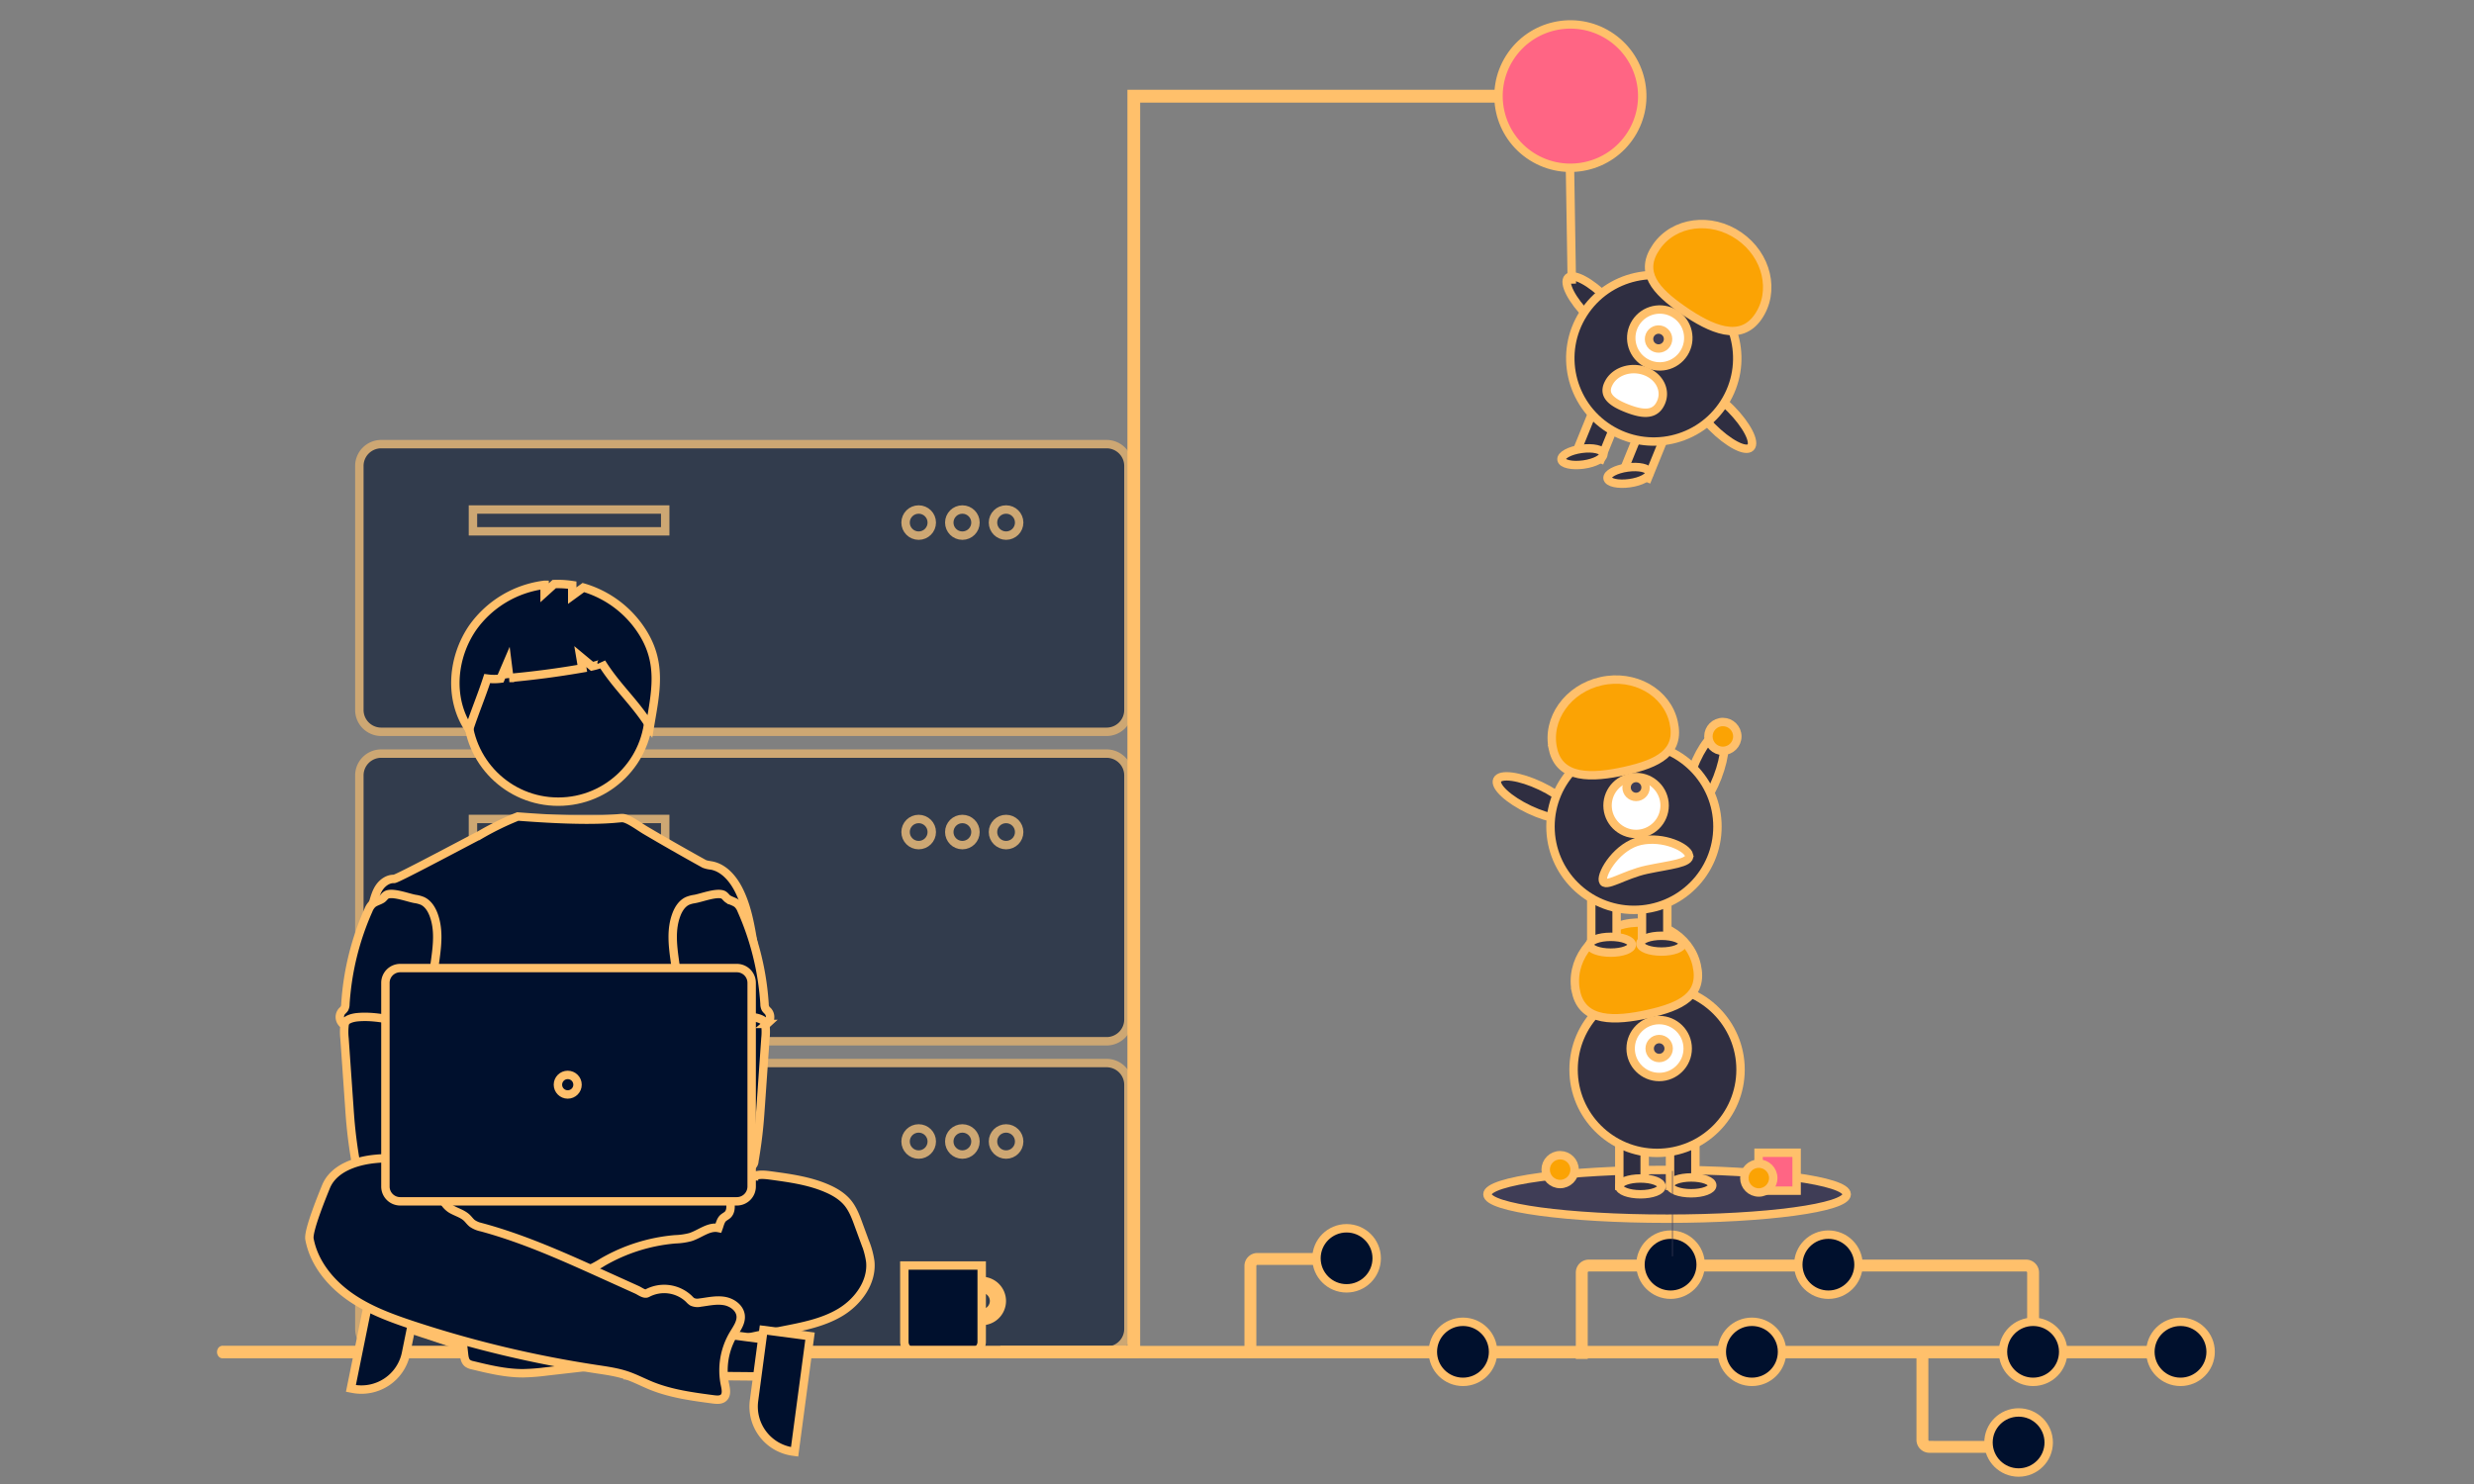 <?xml version="1.0" encoding="UTF-8" standalone="no"?>
<svg
   width="1000"
   height="600"
   viewBox="0 0 1000 600"
   version="1.1"
   id="svg84"
   sodipodi:docname="outline_datalad.svg"
   inkscape:version="1.2.2 (732a01da63, 2022-12-09, custom)"
   xml:space="preserve"
   xmlns:inkscape="http://www.inkscape.org/namespaces/inkscape"
   xmlns:sodipodi="http://sodipodi.sourceforge.net/DTD/sodipodi-0.dtd"
   xmlns="http://www.w3.org/2000/svg"
   xmlns:svg="http://www.w3.org/2000/svg"
   xmlns:rdf="http://www.w3.org/1999/02/22-rdf-syntax-ns#"
   xmlns:cc="http://creativecommons.org/ns#"
   xmlns:dc="http://purl.org/dc/elements/1.1/"><rect x="0" y="0" width="1000" height="600" fill="#808080" stroke="none"/><defs
     id="defs88" /><sodipodi:namedview
     pagecolor="#ffffff"
     bordercolor="#666666"
     borderopacity="1"
     objecttolerance="10"
     gridtolerance="10"
     guidetolerance="10"
     inkscape:pageopacity="0"
     inkscape:pageshadow="2"
     inkscape:window-width="1842"
     inkscape:window-height="1005"
     id="namedview86"
     showgrid="false"
     inkscape:zoom="4.4257828"
     inkscape:cx="610.96536"
     inkscape:cy="375.86571"
     inkscape:window-x="78"
     inkscape:window-y="38"
     inkscape:window-maximized="1"
     inkscape:current-layer="svg84"
     inkscape:showpageshadow="2"
     inkscape:pagecheckerboard="0"
     inkscape:deskcolor="#d1d1d1" /><rect
     x="1063.088"
     y="97.278"
     width="123.745"
     height="73.497"
     id="rect22"
     style="fill:#00102e;fill-opacity:1;stroke:#ffc06b;stroke-width:3.4;stroke-dasharray:none;stroke-opacity:1" /><ellipse
     cx="-46.335"
     cy="755.741"
     fill="#2f2e41"
     rx="16.839"
     ry="5.298"
     transform="matrix(0.358,-0.934,0.934,0.356,0,0)"
     id="ellipse507"
     style="stroke-width:3.4;stroke:#ffc06b;stroke-opacity:1;stroke-dasharray:none" /><ellipse
     cx="696.388"
     cy="297.744"
     fill="#fba304"
     id="circle509"
     style="stroke-width:3.4;stroke:#ffc06b;stroke-opacity:1;stroke-dasharray:none"
     rx="5.844"
     ry="5.83" /><ellipse
     cx="673.833"
     cy="482.873"
     fill="#3f3d56"
     rx="72.615"
     ry="9.858"
     id="ellipse511"
     style="stroke-width:3.4;stroke:#ffc06b;stroke-opacity:1;stroke-dasharray:none" /><path
     fill="#2f2e41"
     d="m 654.528,461.14 h 10.25 v 18.322 h -10.25 z m 20.5,0 h 10.25 v 18.322 h -10.25 z"
     id="path515"
     style="stroke-width:3.4;stroke:#ffc06b;stroke-opacity:1;stroke-dasharray:none" /><ellipse
     cx="663.072"
     cy="479.676"
     fill="#2f2e41"
     rx="8.544"
     ry="3.197"
     id="ellipse517"
     style="stroke-width:3.4;stroke:#ffc06b;stroke-opacity:1;stroke-dasharray:none" /><ellipse
     cx="683.572"
     cy="479.254"
     fill="#2f2e41"
     rx="8.544"
     ry="3.197"
     id="ellipse519"
     style="stroke-width:3.4;stroke:#ffc06b;stroke-opacity:1;stroke-dasharray:none" /><ellipse
     cx="-26.027"
     cy="698.678"
     fill="#2f2e41"
     rx="5.29"
     ry="16.866"
     transform="matrix(0.429,-0.903,0.904,0.428,0,0)"
     id="ellipse541"
     style="stroke-width:3.4;stroke:#ffc06b;stroke-opacity:1;stroke-dasharray:none" /><ellipse
     cx="630.61"
     cy="472.894"
     fill="#fba304"
     id="circle545"
     style="stroke-width:3.4;stroke:#ffc06b;stroke-opacity:1;stroke-dasharray:none"
     rx="5.844"
     ry="5.83" /><path
     fill="#ff6584"
     d="m 710.822,466.066 h 15.375 v 15.34 h -15.375 z"
     id="path547"
     style="stroke-width:3.4;stroke:#ffc06b;stroke-opacity:1;stroke-dasharray:none" /><ellipse
     cx="710.909"
     cy="476.306"
     fill="#fba304"
     id="circle549"
     style="stroke-width:3.4;stroke:#ffc06b;stroke-opacity:1;stroke-dasharray:none"
     rx="5.844"
     ry="5.83" /><g
     id="g2194"
     style="fill:#00102d;fill-opacity:1;stroke:#ffc06b;stroke-opacity:1;stroke-width:3.4;stroke-dasharray:none"><g
       id="g2139"
       style="fill:#00102d;fill-opacity:1;stroke:#ffc06b;stroke-opacity:1;stroke-width:3.4;stroke-dasharray:none"><g
         opacity="0.608"
         transform="matrix(10.048,0,0,10.025,207.841,-831.213)"
         id="g461"
         style="stroke-width:0.339;fill:#00102d;fill-opacity:1;stroke:#ffc06b;stroke-opacity:1;stroke-dasharray:none"><path
           fill="#e5e5e5"
           d="M 23.83,112.428 H -5.35 a 0.88,0.88 0 0 1 -0.879,-0.88 v -9.843 a 0.88,0.88 0 0 1 0.88,-0.879 H 23.83 a 0.88,0.88 0 0 1 0.879,0.879 v 9.844 a 0.88,0.88 0 0 1 -0.88,0.879 z"
           id="path431"
           style="stroke-width:0.339;fill:#00102d;fill-opacity:1;stroke:#ffc06b;stroke-opacity:1;stroke-dasharray:none" /><path
           fill="#ffffff"
           d="m -1.659,103.463 h 7.734 v 0.879 h -7.734 z"
           id="path433"
           style="stroke-width:0.339;fill:#00102d;fill-opacity:1;stroke:#ffc06b;stroke-opacity:1;stroke-dasharray:none" /><circle
           cx="16.271"
           cy="103.99"
           r="0.527"
           fill="#fba304"
           id="circle435"
           style="stroke-width:0.339;fill:#00102d;fill-opacity:1;stroke:#ffc06b;stroke-opacity:1;stroke-dasharray:none" /><circle
           cx="18.029"
           cy="103.99"
           r="0.527"
           fill="#fba304"
           id="circle437"
           style="stroke-width:0.339;fill:#00102d;fill-opacity:1;stroke:#ffc06b;stroke-opacity:1;stroke-dasharray:none" /><circle
           cx="19.787"
           cy="103.99"
           r="0.527"
           fill="#fba304"
           id="circle439"
           style="stroke-width:0.339;fill:#00102d;fill-opacity:1;stroke:#ffc06b;stroke-opacity:1;stroke-dasharray:none" /><path
           fill="#e5e5e5"
           d="M 23.83,124.908 H -5.35 a 0.88,0.88 0 0 1 -0.879,-0.879 v -9.844 a 0.88,0.88 0 0 1 0.88,-0.878 H 23.83 a 0.88,0.88 0 0 1 0.879,0.878 v 9.844 a 0.88,0.88 0 0 1 -0.88,0.88 z"
           id="path441"
           style="stroke-width:0.339;fill:#00102d;fill-opacity:1;stroke:#ffc06b;stroke-opacity:1;stroke-dasharray:none" /><path
           fill="#ffffff"
           d="m -1.659,115.943 h 7.734 v 0.879 h -7.734 z"
           id="path443"
           style="stroke-width:0.339;fill:#00102d;fill-opacity:1;stroke:#ffc06b;stroke-opacity:1;stroke-dasharray:none" /><circle
           cx="16.271"
           cy="116.471"
           r="0.527"
           fill="#fba304"
           id="circle445"
           style="stroke-width:0.339;fill:#00102d;fill-opacity:1;stroke:#ffc06b;stroke-opacity:1;stroke-dasharray:none" /><circle
           cx="18.029"
           cy="116.471"
           r="0.527"
           fill="#fba304"
           id="circle447"
           style="stroke-width:0.339;fill:#00102d;fill-opacity:1;stroke:#ffc06b;stroke-opacity:1;stroke-dasharray:none" /><circle
           cx="19.787"
           cy="116.471"
           r="0.527"
           fill="#fba304"
           id="circle449"
           style="stroke-width:0.339;fill:#00102d;fill-opacity:1;stroke:#ffc06b;stroke-opacity:1;stroke-dasharray:none" /><path
           fill="#e5e5e5"
           d="M 23.83,137.389 H -5.35 a 0.88,0.88 0 0 1 -0.879,-0.88 v -9.843 a 0.88,0.88 0 0 1 0.88,-0.879 H 23.83 a 0.88,0.88 0 0 1 0.879,0.879 v 9.844 a 0.88,0.88 0 0 1 -0.88,0.879 z"
           id="path451"
           style="stroke-width:0.339;fill:#00102d;fill-opacity:1;stroke:#ffc06b;stroke-opacity:1;stroke-dasharray:none" /><path
           fill="#ffffff"
           d="m -1.659,128.424 h 7.734 v 0.879 h -7.734 z"
           id="path453"
           style="stroke-width:0.339;fill:#00102d;fill-opacity:1;stroke:#ffc06b;stroke-opacity:1;stroke-dasharray:none" /><circle
           cx="16.271"
           cy="128.951"
           r="0.527"
           fill="#fba304"
           id="circle455"
           style="stroke-width:0.339;fill:#00102d;fill-opacity:1;stroke:#ffc06b;stroke-opacity:1;stroke-dasharray:none" /><circle
           cx="18.029"
           cy="128.951"
           r="0.527"
           fill="#fba304"
           id="circle457"
           style="stroke-width:0.339;fill:#00102d;fill-opacity:1;stroke:#ffc06b;stroke-opacity:1;stroke-dasharray:none" /><circle
           cx="19.787"
           cy="128.951"
           r="0.527"
           fill="#fba304"
           id="circle459"
           style="stroke-width:0.339;fill:#00102d;fill-opacity:1;stroke:#ffc06b;stroke-opacity:1;stroke-dasharray:none" /></g><g
         fill="#cbcbda"
         data-name="Group 100"
         id="g467"
         style="stroke-width:0.507;fill:#00102d;fill-opacity:1;stroke:#ffc06b;stroke-opacity:1;stroke-dasharray:none"
         transform="matrix(6.717,0,0,6.702,-234.594,-614.64)"><path
           d="m 94,168.985 a 1.21,1.21 0 1 0 1.21,1.21 1.21,1.21 0 0 0 -1.21,-1.21 z m 0,1.955 a 0.745,0.745 0 1 1 0.744,-0.745 0.745,0.745 0 0 1 -0.745,0.745 z"
           data-name="Path 1465"
           id="path463"
           style="stroke-width:0.507;fill:#00102d;fill-opacity:1;stroke:#ffc06b;stroke-opacity:1;stroke-dasharray:none" /><path
           d="M 89.345,168.055 H 94 v 4.606 a 0.606,0.606 0 0 1 -0.606,0.606 h -3.441 a 0.606,0.606 0 0 1 -0.607,-0.606 z"
           data-name="Path 1467"
           id="path465"
           style="stroke-width:0.507;fill:#00102d;fill-opacity:1;stroke:#ffc06b;stroke-opacity:1;stroke-dasharray:none" /></g><path
         fill="#cacaca"
         d="M 459.291,547.482 H 89.908 a 0.557,0.844 0 0 1 0,-1.675 H 459.291 a 0.557,0.844 0 0 1 0,1.675 z"
         data-name="Path 944"
         id="path469"
         style="stroke-width:3.4;fill:#00102d;fill-opacity:1;stroke:#ffc06b;stroke-opacity:1;stroke-dasharray:none" /><path
         fill="#ffb6b6"
         d="m 215.532,553.936 4.292,-21.157 -55.42,-11.185 -2.908,14.341 z"
         id="path471"
         style="stroke-width:3.4;fill:#00102d;fill-opacity:1;stroke:#ffc06b;stroke-opacity:1;stroke-dasharray:none" /><path
         fill="#2f2e41"
         d="m 169.838,518.887 -5.723,28.233 a 18.404,18.362 0 0 1 -21.682,14.348 l -0.591,-0.114 9.377,-46.227 z"
         id="path473"
         style="stroke-width:3.4;fill:#00102d;fill-opacity:1;stroke:#ffc06b;stroke-opacity:1;stroke-dasharray:none" /><ellipse
         cx="225.641"
         cy="287.517"
         fill="#feb8b8"
         data-name="Ellipse 276"
         id="circle475"
         style="stroke-width:3.4;fill:#00102d;fill-opacity:1;stroke:#ffc06b;stroke-opacity:1;stroke-dasharray:none"
         rx="36.694"
         ry="36.61" /><path
         fill="#2f2e41"
         d="m 259.91,255.933 a 42.376,42.28 0 0 0 -24.113,-18.382 l -4.5,3.277 v -4.262 a 39.004,38.916 0 0 0 -7.288,-0.422 l -3.882,3.512 v -3.217 a 41.973,41.878 0 0 0 -28.949,17.183 c -8.443,12.136 -9.874,29.024 -1.572,41.261 2.284,-6.983 5.044,-13.537 7.321,-20.527 a 20.728,20.681 0 0 0 5.407,0.027 l 2.767,-6.454 0.779,6.179 a 364.265,363.436 0 0 0 29.487,-3.887 l -0.799,-4.745 4.742,3.94 c 2.492,-0.57 3.976,-1.092 3.855,-1.488 6.059,9.744 13.474,15.97 19.532,25.714 2.297,-13.738 4.95,-25.171 -2.787,-37.709 z"
         data-name="Path 1461"
         id="path477"
         style="stroke-width:3.4;fill:#00102d;fill-opacity:1;stroke:#ffc06b;stroke-opacity:1;stroke-dasharray:none" /><ellipse
         cx="237.576"
         cy="500.712"
         fill="#2f2e41"
         data-name="Ellipse 260"
         rx="94.478"
         ry="26.364"
         id="ellipse479"
         style="stroke-width:3.4;fill:#00102d;fill-opacity:1;stroke:#ffc06b;stroke-opacity:1;stroke-dasharray:none" /><path
         fill="#fba304"
         d="m 304.556,381.66 c -1.263,-7.573 -2.566,-15.293 -6.092,-22.115 -2.317,-4.47 -5.998,-8.732 -10.962,-9.617 a 10.606,10.582 0 0 1 -2.855,-0.657 994.926,992.661 0 0 1 -24.093,-13.765 c -2.667,-1.662 -6.878,-4.745 -9.001,-4.745 -2.136,-0.047 -10.317,1.856 -42.269,-0.637 a 115.401,115.139 0 0 0 -15.57,7.64 c -0.107,-0.067 -33.168,17.645 -34.41,17.598 -2.351,-0.101 -4.534,1.407 -5.884,3.297 -1.343,1.89 -1.981,4.229 -2.64,6.5 7.221,16.037 13.823,32.1 21.044,48.15 a 4.117,4.108 0 0 1 0.524,1.977 4.836,4.825 0 0 1 -0.9,1.97 c -3.54,5.676 -3.426,12.82 -3.043,19.488 0.39,6.675 0.873,13.718 -2.123,19.702 -0.806,1.635 -1.867,3.136 -2.64,4.778 -1.814,3.719 -2.465,15.615 -1.411,19.609 l 132.469,3.786 c -2.848,-7.814 9.847,-102.969 9.847,-102.969 z"
         id="path481"
         style="stroke-width:3.4;fill:#00102d;fill-opacity:1;stroke:#ffc06b;stroke-opacity:1;stroke-dasharray:none" /><path
         fill="#fbbebe"
         d="m 139.33,414.022 a 23.388,23.335 0 0 0 -0.081,5.757 l 1.901,27.208 c 0.175,2.56 0.349,5.113 0.591,7.673 a 194.787,194.344 0 0 0 1.981,14.81 2.64,2.634 0 0 0 2.707,2.56 c 8.362,1.762 16.994,1.695 25.524,1.206 13.017,-0.717 46.312,-2.091 48.348,-4.725 2.035,-2.64 0.853,-6.903 -1.8,-9.034 -2.653,-2.138 -46.594,-7.331 -46.594,-7.331 0.43,-3.398 1.72,-6.594 2.955,-9.818 2.203,-5.716 4.265,-11.62 4.299,-17.746 0.047,-6.125 -2.27,-12.559 -7.294,-16.07 -4.138,-2.882 -9.464,-3.418 -14.508,-3.297 -3.661,0.107 -9.995,-0.771 -13.346,0.663 -2.653,1.166 -4.185,5.556 -4.682,8.142 z"
         data-name="Path 1421"
         id="path483"
         style="stroke-width:3.4;fill:#00102d;fill-opacity:1;stroke:#ffc06b;stroke-opacity:1;stroke-dasharray:none" /><path
         fill="#2f2e41"
         d="m 304.791,475.515 c 2.196,-0.838 4.621,-0.536 6.985,-0.214 7.59,1.032 15.287,2.098 22.327,5.12 3.305,1.407 6.448,3.297 8.678,6.072 1.981,2.5 3.143,5.556 4.232,8.565 l 2.546,6.936 a 33.456,33.38 0 0 1 2.217,8.129 c 0.786,8.296 -4.903,16.124 -12.057,20.44 -7.153,4.309 -15.583,5.844 -23.784,7.452 -8.208,1.608 -16.443,3.384 -24.617,5.274 a 99.093,98.867 0 0 1 -11.58,2.272 c -8.752,0.985 -17.894,-0.469 -26.202,2.419 -3.305,1.153 -6.549,2.868 -9.974,3.666 a 62.063,61.922 0 0 1 -6.898,1.045 l -15.731,1.796 a 85.814,85.618 0 0 1 -9.645,0.737 c -6.871,0 -13.635,-1.622 -20.305,-3.244 a 5.132,5.12 0 0 1 -1.981,-0.804 c -1.055,-0.824 -1.283,-2.299 -1.437,-3.626 q -1.008,-8.846 -1.767,-17.699 c -0.161,-1.923 -0.282,-3.994 0.772,-5.609 1.323,-1.977 3.896,-2.6 6.247,-2.982 a 163.104,162.733 0 0 1 30.185,-2.091 c 3.835,-3.827 10.163,-3.847 15.193,-5.931 a 45.204,45.101 0 0 0 5.36,-2.908 70.029,69.87 0 0 1 29.42,-9.275 27.384,27.322 0 0 0 6.018,-0.858 c 3.896,-1.206 7.435,-4.49 11.432,-3.686 0.497,-1.36 0.84,-3.19 1.981,-4.121 0.571,-0.483 1.276,-0.804 1.793,-1.32 1.102,-1.112 1.202,-2.868 1.034,-4.423 -0.161,-1.555 -0.537,-3.15 -0.134,-4.664 a 6.468,6.454 0 0 1 0.739,-1.628 c 1.975,-3.418 4.97,-5.16 8.953,-4.838 z"
         data-name="Path 1423"
         id="path485"
         style="stroke-width:3.4;fill:#00102d;fill-opacity:1;stroke:#ffc06b;stroke-opacity:1;stroke-dasharray:none" /><path
         fill="#fba304"
         d="m 150.399,365.644 a 6.838,6.822 0 0 0 -1.471,2.346 110.901,110.649 0 0 0 -9.316,37.977 3.808,3.8 0 0 1 -0.423,1.843 8.06,8.042 0 0 1 -0.974,1.045 3.647,3.639 0 0 0 0.437,5.127 l 0.181,0.147 c 1.095,-2.051 3.701,-2.714 6.018,-2.895 11.11,-0.871 21.957,4.276 33.094,3.887 -0.786,-2.707 -1.914,-5.308 -2.552,-8.055 -2.834,-12.17 4.232,-25.426 -0.101,-37.153 -0.866,-2.346 -2.311,-4.658 -4.594,-5.683 a 12.225,12.197 0 0 0 -2.935,-0.777 c -2.821,-0.509 -8.423,-2.681 -11.143,-1.809 -1.008,0.328 -1.397,1.273 -2.23,1.836 -1.263,0.804 -2.942,1.106 -3.99,2.165 z"
         data-name="Path 1430"
         id="path487"
         style="stroke-width:3.4;fill:#00102d;fill-opacity:1;stroke:#ffc06b;stroke-opacity:1;stroke-dasharray:none" /><path
         fill="#fbbebe"
         d="m 304.63,405.879 c -3.345,-1.434 -9.686,-0.556 -13.353,-0.663 -5.038,-0.114 -10.364,0.415 -14.495,3.297 -5.038,3.512 -7.341,9.945 -7.301,16.07 0.04,6.125 2.096,12.029 4.299,17.746 1.236,3.223 2.532,6.42 2.955,9.818 0,0 -43.941,5.194 -46.594,7.325 -2.646,2.138 -3.829,6.4 -1.8,9.04 2.035,2.634 65.516,5.281 73.871,3.518 a 2.64,2.634 0 0 0 2.707,-2.567 c 0.846,-4.919 1.525,-9.838 1.981,-14.81 0.242,-2.547 0.416,-5.107 0.598,-7.673 l 1.894,-27.208 a 23.388,23.335 0 0 0 -0.081,-5.75 c -0.49,-2.593 -2.028,-6.983 -4.682,-8.142 z"
         data-name="Path 1421"
         id="path489"
         style="stroke-width:3.4;fill:#00102d;fill-opacity:1;stroke:#ffc06b;stroke-opacity:1;stroke-dasharray:none" /><path
         fill="#fba304"
         d="m 294.253,363.479 c -0.833,-0.57 -1.229,-1.508 -2.23,-1.83 -2.72,-0.871 -8.329,1.293 -11.136,1.809 a 12.225,12.197 0 0 0 -2.942,0.771 c -2.284,1.025 -3.728,3.337 -4.594,5.683 -4.332,11.728 2.74,24.983 -0.094,37.153 -0.645,2.748 -1.773,5.348 -2.559,8.055 11.136,0.389 21.984,-4.758 33.094,-3.887 2.317,0.181 4.93,0.844 6.018,2.895 q 0.094,-0.067 0.181,-0.147 a 3.647,3.639 0 0 0 0.437,-5.127 8.06,8.042 0 0 1 -0.967,-1.045 3.808,3.8 0 0 1 -0.43,-1.843 110.901,110.649 0 0 0 -9.316,-37.977 6.838,6.822 0 0 0 -1.464,-2.346 c -1.048,-1.059 -2.727,-1.354 -3.997,-2.165 z"
         data-name="Path 1430"
         id="path491"
         style="stroke-width:3.4;fill:#00102d;fill-opacity:1;stroke:#ffc06b;stroke-opacity:1;stroke-dasharray:none" /><path
         fill="#ffb6b6"
         d="m 253.932,556.027 2.848,-21.398 56.052,7.432 -1.928,14.495 z"
         id="path493"
         style="stroke-width:3.4;fill:#00102d;fill-opacity:1;stroke:#ffc06b;stroke-opacity:1;stroke-dasharray:none" /><path
         fill="#2f2e41"
         d="m 327.414,540.231 -6.233,46.75 -0.591,-0.08 a 18.404,18.362 0 0 1 -15.811,-20.614 l 3.802,-28.548 z"
         id="path495"
         style="stroke-width:3.4;fill:#00102d;fill-opacity:1;stroke:#ffc06b;stroke-opacity:1;stroke-dasharray:none" /><path
         fill="#2f2e41"
         d="m 178.804,482.853 c 0,0.657 -1.034,0 -1.135,-0.704 -0.725,-5.334 -4.97,-9.731 -9.907,-11.862 -4.944,-2.144 -10.572,-2.252 -15.919,-1.742 -8.094,0.764 -17.182,3.853 -20.144,11.399 -0.699,1.762 -7.254,17.478 -6.616,21.009 1.726,9.429 8.181,17.491 16.013,23.073 7.832,5.582 16.98,8.913 26.101,11.929 a 452.679,451.648 0 0 0 73.999,17.625 c 4.07,0.617 8.174,1.186 12.077,2.486 3.486,1.166 6.75,2.915 10.163,4.289 7.926,3.177 16.456,4.309 24.906,5.428 1.437,0.181 3.09,0.315 4.151,-0.67 1.377,-1.267 0.92,-3.485 0.537,-5.308 a 28.64,28.575 0 0 1 3.372,-20.272 c 1.411,-2.379 3.251,-4.812 2.982,-7.553 -0.316,-3.203 -3.513,-5.475 -6.697,-5.984 -3.184,-0.516 -6.421,0.241 -9.618,0.657 a 5.152,5.14 0 0 1 -3.271,-0.322 6.535,6.521 0 0 1 -1.276,-1.139 14.488,14.455 0 0 0 -16.879,-2.346 c -1.182,0.657 -2.969,-0.818 -4.205,-1.367 l -13.89,-6.279 c -15.966,-7.204 -32.006,-14.442 -48.892,-18.999 a 10.27,10.247 0 0 1 -3.761,-1.561 c -0.846,-0.663 -1.444,-1.555 -2.217,-2.292 -1.686,-1.588 -4.03,-2.218 -6.052,-3.351 -2.015,-1.126 -4.285,-3.887 -3.822,-6.145 z"
         data-name="Path 1427"
         id="path497"
         style="stroke-width:3.4;fill:#00102d;fill-opacity:1;stroke:#ffc06b;stroke-opacity:1;stroke-dasharray:none" /><ellipse
         cx="214.773"
         cy="463.445"
         fill="#fbbebe"
         id="circle499"
         style="stroke-width:3.4;fill:#00102d;fill-opacity:1;stroke:#ffc06b;stroke-opacity:1;stroke-dasharray:none"
         rx="9.901"
         ry="9.878" /><ellipse
         cx="236.703"
         cy="463.445"
         fill="#fbbebe"
         id="circle501"
         style="stroke-width:3.4;fill:#00102d;fill-opacity:1;stroke:#ffc06b;stroke-opacity:1;stroke-dasharray:none"
         rx="9.901"
         ry="9.878" /><path
         fill="#3f3d56"
         d="M 297.833,485.714 H 161.777 a 5.998,5.984 0 0 1 -5.991,-5.978 v -82.362 a 5.998,5.984 0 0 1 5.991,-5.971 h 136.055 a 5.998,5.984 0 0 1 5.991,5.978 v 82.355 a 5.998,5.984 0 0 1 -5.991,5.978 z"
         id="path503"
         style="stroke-width:3.4;fill:#00102d;fill-opacity:1;stroke:#ffc06b;stroke-opacity:1;stroke-dasharray:none" /><ellipse
         cx="229.476"
         cy="438.556"
         fill="#ffffff"
         data-name="Ellipse 263"
         id="circle505"
         style="stroke-width:3.4;fill:#00102d;fill-opacity:1;stroke:#ffc06b;stroke-opacity:1;stroke-dasharray:none"
         rx="3.963"
         ry="3.954" /><path
         d="M 457.411,38 V 546.598 h 1.746 V 39.789 h 179.137 -2.781 l 0.343,-1.789 z"
         id="path555"
         style="stroke-width:3.4;fill:#00102d;fill-opacity:1;stroke:#ffc06b;stroke-opacity:1;stroke-dasharray:none" /></g><g
       id="g2098"
       style="fill:#00102d;fill-opacity:1;stroke:#ffc06b;stroke-opacity:1;stroke-width:3.4;stroke-dasharray:none"><path
         fill="#3f3d56"
         d="M 818.956,510.979 H 642.19 a 3.54,3.532 0 0 0 -3.54,3.525 v 33.239 h 1.417 v -33.239 a 2.123,2.118 0 0 1 2.123,-2.118 h 176.766 a 2.123,2.118 0 0 1 2.123,2.118 v 33.474 h 1.411 v -33.474 a 3.54,3.532 0 0 0 -3.533,-3.525 z"
         id="path551"
         style="stroke-width:3.4;fill:#00102d;fill-opacity:1;stroke:#ffc06b;stroke-opacity:1;stroke-dasharray:none" /><path
         fill="#3f3d56"
         d="m 406.027,545.861 h 477.007 v 1.622 h -477.007 z"
         id="path553"
         style="stroke-width:3.4;fill:#00102d;fill-opacity:1;stroke:#ffc06b;stroke-opacity:1;stroke-dasharray:none" /><ellipse
         cx="591.337"
         cy="546.558"
         fill="#fba304"
         data-name="Ellipse 266"
         id="circle583"
         style="stroke-width:3.4;fill:#00102d;fill-opacity:1;stroke:#ffc06b;stroke-opacity:1;stroke-dasharray:none"
         rx="12.171"
         ry="12.143" /><ellipse
         cx="675.25"
         cy="511.321"
         fill="#3f3d56"
         data-name="Ellipse 268"
         id="circle585"
         style="stroke-width:3.4;fill:#00102d;fill-opacity:1;stroke:#ffc06b;stroke-opacity:1;stroke-dasharray:none"
         rx="12.171"
         ry="12.143" /><ellipse
         cx="739.046"
         cy="511.321"
         fill="#cccccc"
         data-name="Ellipse 269"
         id="circle587"
         style="stroke-width:3.4;fill:#00102d;fill-opacity:1;stroke:#ffc06b;stroke-opacity:1;stroke-dasharray:none"
         rx="12.171"
         ry="12.143" /><ellipse
         cx="708.135"
         cy="546.558"
         fill="#fba304"
         data-name="Ellipse 270"
         id="circle589"
         style="stroke-width:3.4;fill:#00102d;fill-opacity:1;stroke:#ffc06b;stroke-opacity:1;stroke-dasharray:none"
         rx="12.171"
         ry="12.143" /><ellipse
         cx="881.368"
         cy="546.558"
         fill="#fba304"
         data-name="Ellipse 271"
         id="circle591"
         style="stroke-width:3.4;fill:#00102d;fill-opacity:1;stroke:#ffc06b;stroke-opacity:1;stroke-dasharray:none"
         rx="12.171"
         ry="12.143" /><ellipse
         cx="821.784"
         cy="546.558"
         fill="#fba304"
         data-name="Ellipse 272"
         id="circle593"
         style="stroke-width:3.4;fill:#00102d;fill-opacity:1;stroke:#ffc06b;stroke-opacity:1;stroke-dasharray:none"
         rx="12.171"
         ry="12.143" /><path
         fill="#3f3d56"
         d="m 505.416,547.375 a 0.705,0.704 0 0 1 -0.705,-0.704 v -34.841 a 3.54,3.532 0 0 1 3.533,-3.525 h 34.43 a 0.705,0.704 0 0 1 0,1.407 h -34.43 a 2.123,2.118 0 0 0 -2.123,2.118 v 34.841 a 0.705,0.704 0 0 1 -0.705,0.704 z"
         id="path595"
         style="stroke-width:3.4;fill:#00102d;fill-opacity:1;stroke:#ffc06b;stroke-opacity:1;stroke-dasharray:none" /><ellipse
         cx="544.292"
         cy="508.748"
         fill="#e6e6e6"
         data-name="Ellipse 265"
         id="circle597"
         style="stroke-width:3.4;fill:#00102d;fill-opacity:1;stroke:#ffc06b;stroke-opacity:1;stroke-dasharray:none"
         rx="12.171"
         ry="12.143" /><path
         fill="#3f3d56"
         d="m 777.755,547.315 h -1.411 v 34.834 a 3.54,3.532 0 0 0 3.533,3.532 h 34.43 v -1.407 h -34.43 a 2.123,2.118 0 0 1 -2.123,-2.124 z"
         id="path599"
         style="stroke-width:3.4;fill:#00102d;fill-opacity:1;stroke:#ffc06b;stroke-opacity:1;stroke-dasharray:none" /><ellipse
         cx="815.926"
         cy="583.215"
         fill="#e6e6e6"
         data-name="Ellipse 265"
         id="circle601"
         style="stroke-width:3.4;fill:#00102d;fill-opacity:1;stroke:#ffc06b;stroke-opacity:1;stroke-dasharray:none"
         rx="12.171"
         ry="12.143" /></g></g><path
     fill="none"
     stroke="#3f3d56"
     stroke-width="0.265"
     d="M 676.009,507.943 V 473.411"
     id="path603" /><g
     transform="matrix(3.895,2.464,-2.47,3.886,-70.042,-98.361)"
     id="g581"
     style="stroke-width:0.738;stroke:#ffc06b;stroke-opacity:1;stroke-dasharray:none"><path
       fill="#2f2e41"
       d="m 168.738,-31.937 -2.188,0.396 -0.71,-3.918 2.188,-0.396 z m -4.374,0.792 -2.188,0.396 -0.709,-3.918 2.188,-0.396 z"
       id="path559"
       style="stroke-width:0.738;stroke:#ffc06b;stroke-opacity:1;stroke-dasharray:none" /><ellipse
       cx="143.983"
       cy="82.03"
       fill="#2f2e41"
       rx="1.852"
       ry="0.695"
       transform="rotate(-40.261)"
       id="ellipse561"
       style="stroke-width:0.738;stroke:#ffc06b;stroke-opacity:1;stroke-dasharray:none" /><ellipse
       cx="147.753"
       cy="84.207"
       fill="#2f2e41"
       rx="1.852"
       ry="0.695"
       transform="rotate(-40.261)"
       id="ellipse563"
       style="stroke-width:0.738;stroke:#ffc06b;stroke-opacity:1;stroke-dasharray:none" /><ellipse
       cx="76.247"
       cy="143.563"
       fill="#2f2e41"
       rx="1.148"
       ry="3.658"
       transform="rotate(-77.09)"
       id="ellipse571"
       style="stroke-width:0.738;stroke:#ffc06b;stroke-opacity:1;stroke-dasharray:none" /><ellipse
       cx="77.128"
       cy="158.095"
       fill="#2f2e41"
       rx="1.148"
       ry="3.658"
       transform="rotate(-77.09)"
       id="ellipse573"
       style="stroke-width:0.738;stroke:#ffc06b;stroke-opacity:1;stroke-dasharray:none" /><path
       fill="none"
       stroke="#3f3d56"
       stroke-miterlimit="10"
       stroke-width="0.051"
       d="m 148.13,-51.673 5.832,8.877"
       id="path577"
       style="stroke:#ffc06b;stroke-opacity:1;stroke-width:0.738;stroke-dasharray:none" /><circle
       cx="145.027"
       cy="-56.646"
       r="6.298"
       fill="#ff6584"
       id="circle579"
       style="stroke-width:0.738;stroke:#ffc06b;stroke-opacity:1;stroke-dasharray:none" /><circle
       cx="163.537"
       cy="-41.105"
       r="7.316"
       fill="#2f2e41"
       id="circle557"
       style="stroke:#ffc06b;stroke-width:0.738;stroke-dasharray:none;stroke-opacity:1" /><circle
       cx="163.025"
       cy="-42.895"
       r="2.501"
       fill="#ffffff"
       id="circle565"
       style="stroke:#ffc06b;stroke-width:0.738;stroke-dasharray:none;stroke-opacity:1" /><circle
       cx="162.984"
       cy="-42.758"
       r="0.834"
       fill="#3f3d56"
       id="circle567"
       style="stroke:#ffc06b;stroke-width:0.738;stroke-dasharray:none;stroke-opacity:1" /><path
       fill="#fba304"
       d="m 169.309,-49.064 c 0.11,-2.71 -2.225,-5.004 -5.215,-5.125 -2.99,-0.122 -5.502,1.976 -5.612,4.684 -0.11,2.709 1.968,3.324 4.958,3.446 2.99,0.121 5.759,-0.297 5.869,-3.006 z"
       id="path569"
       style="stroke:#ffc06b;stroke-width:0.738;stroke-dasharray:none;stroke-opacity:1" /><path
       fill="#ffffff"
       d="m 161.375,-37.099 a 2.124,2.475 62.75 1 1 4.791,-0.938 c 0.12,1.189 -0.928,1.645 -2.251,1.904 -1.323,0.258 -2.42,0.222 -2.54,-0.966 z"
       id="path575"
       style="stroke:#ffc06b;stroke-width:0.738;stroke-dasharray:none;stroke-opacity:1" /></g><ellipse
     cx="669.79"
     cy="432.462"
     fill="#2f2e41"
     id="circle513"
     style="stroke:#ffc06b;stroke-width:3.4;stroke-dasharray:none;stroke-opacity:1"
     rx="33.745"
     ry="33.668" /><ellipse
     cx="670.643"
     cy="423.938"
     fill="#ffffff"
     id="circle521"
     style="stroke:#ffc06b;stroke-width:3.4;stroke-dasharray:none;stroke-opacity:1"
     rx="11.533"
     ry="11.506" /><ellipse
     cx="670.643"
     cy="423.938"
     fill="#3f3d56"
     id="circle523"
     style="stroke:#ffc06b;stroke-width:3.4;stroke-dasharray:none;stroke-opacity:1"
     rx="3.842"
     ry="3.833" /><path
     fill="#fba304"
     d="m 637.059,401.153 c -2.727,-12.17 5.978,-24.474 19.452,-27.476 13.467,-3.002 26.599,4.436 29.319,16.613 2.727,12.17 -6.2,16.66 -19.667,19.662 -13.467,3.002 -26.384,3.378 -29.104,-8.799 z"
     id="path525"
     style="stroke:#ffc06b;stroke-width:3.4;stroke-dasharray:none;stroke-opacity:1" /><path
     fill="#2f2e41"
     d="m 643.189,361.893 h 10.25 v 18.322 h -10.25 z m 20.5,0 h 10.25 v 18.322 h -10.25 z"
     id="path529"
     style="stroke:#ffc06b;stroke-width:3.4;stroke-dasharray:none;stroke-opacity:1" /><ellipse
     cx="651.066"
     cy="381.967"
     fill="#2f2e41"
     rx="8.544"
     ry="3.197"
     id="ellipse531"
     style="stroke:#ffc06b;stroke-width:3.4;stroke-dasharray:none;stroke-opacity:1" /><ellipse
     cx="671.566"
     cy="381.538"
     fill="#2f2e41"
     rx="8.544"
     ry="3.197"
     id="ellipse533"
     style="stroke:#ffc06b;stroke-width:3.4;stroke-dasharray:none;stroke-opacity:1" /><ellipse
     cx="660.457"
     cy="334.205"
     fill="#2f2e41"
     id="circle527"
     style="stroke:#ffc06b;stroke-width:3.4;stroke-dasharray:none;stroke-opacity:1"
     rx="33.745"
     ry="33.668" /><ellipse
     cx="661.31"
     cy="325.68"
     fill="#ffffff"
     id="circle535"
     style="stroke:#ffc06b;stroke-width:3.4;stroke-dasharray:none;stroke-opacity:1"
     rx="11.533"
     ry="11.506" /><ellipse
     cx="661.31"
     cy="318.376"
     fill="#3f3d56"
     id="circle537"
     style="stroke:#ffc06b;stroke-width:3.4;stroke-dasharray:none;stroke-opacity:1"
     rx="3.842"
     ry="3.833" /><path
     fill="#fba304"
     d="m 627.726,302.895 c -2.727,-12.177 5.978,-24.481 19.452,-27.476 13.467,-3.002 26.599,4.436 29.319,16.606 2.727,12.177 -6.2,16.667 -19.667,19.669 -13.467,2.996 -26.384,3.371 -29.104,-8.799 z"
     id="path539"
     style="stroke:#ffc06b;stroke-width:3.4;stroke-dasharray:none;stroke-opacity:1" /><path
     fill="#ffffff"
     d="m 682.743,345.798 c -0.685,-3.217 -10.364,-7.814 -19.593,-5.857 -9.229,1.964 -15.946,12.88 -15.254,16.104 0.685,3.217 8.517,-2.466 17.746,-4.43 9.229,-1.964 17.793,-2.593 17.101,-5.817 z"
     id="path543"
     style="stroke:#ffc06b;stroke-width:3.4;stroke-dasharray:none;stroke-opacity:1" /></svg>
